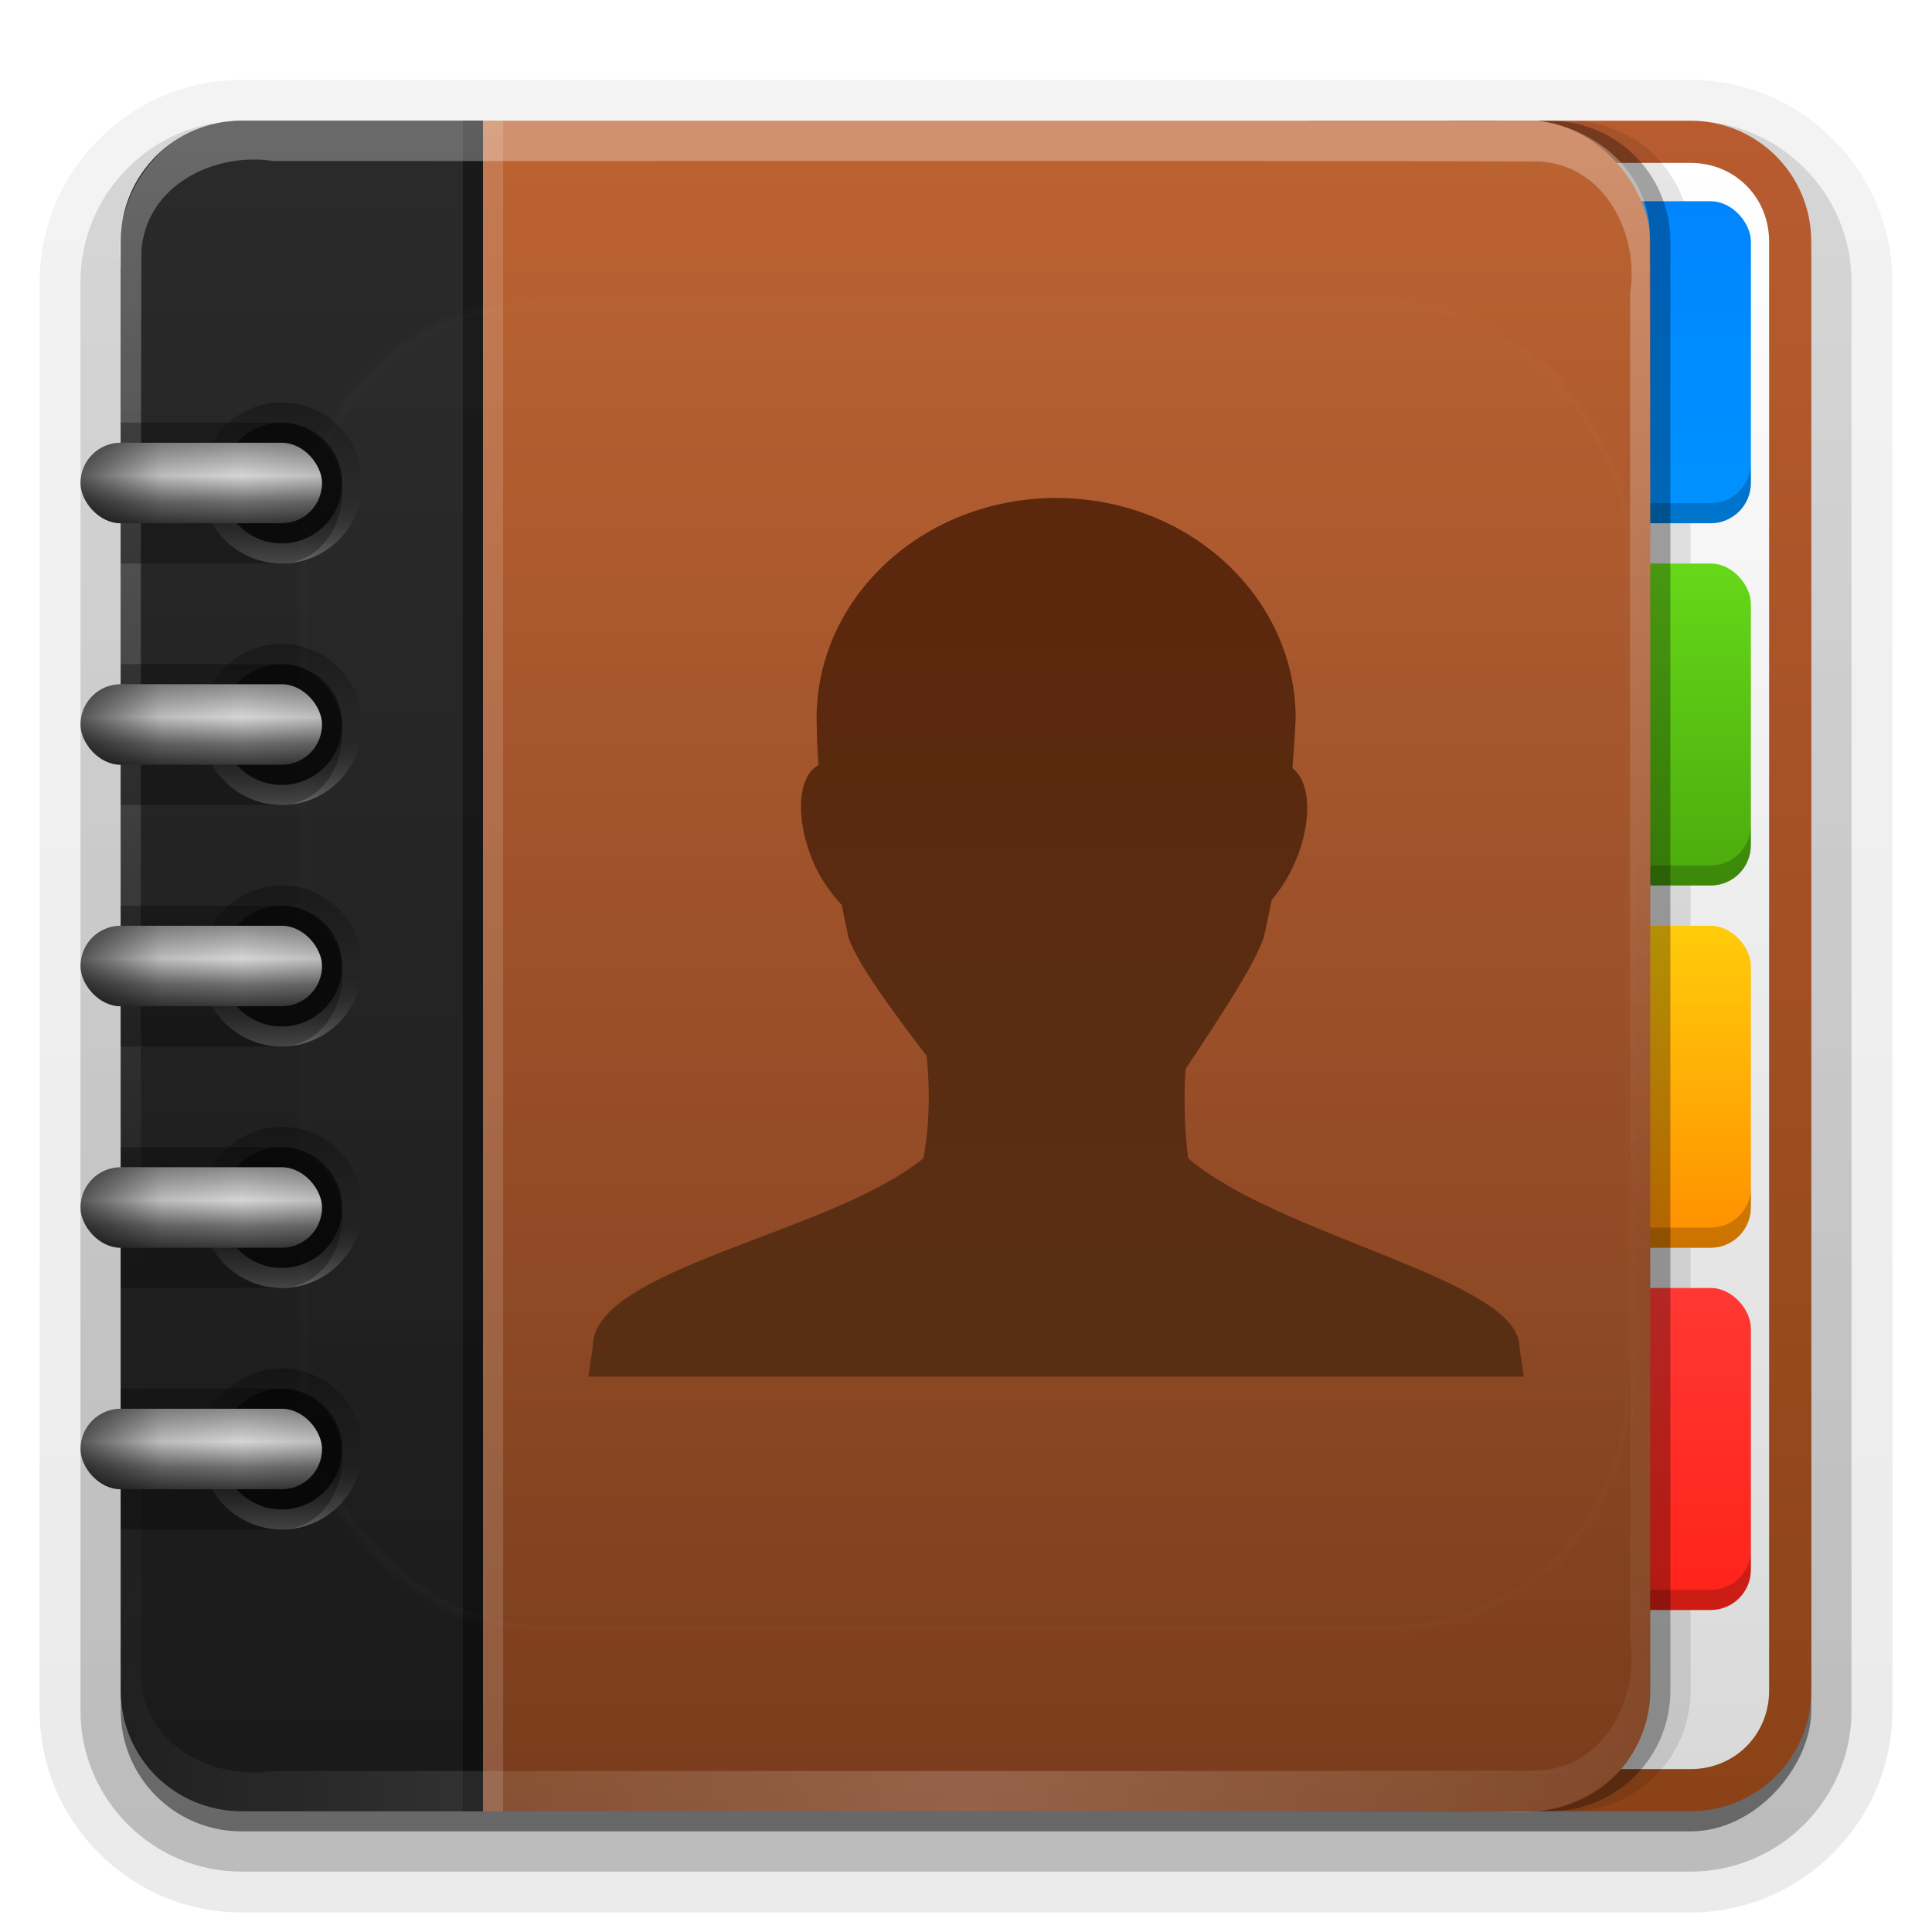 <svg height="96" width="96" xmlns="http://www.w3.org/2000/svg" xmlns:xlink="http://www.w3.org/1999/xlink"><linearGradient id="a"><stop offset="0" stop-color="#fff"/><stop offset="1" stop-color="#fff" stop-opacity="0"/></linearGradient><filter id="b" color-interpolation-filters="sRGB" height="1.384" width="1.384" x="-.192" y="-.192"><feGaussianBlur stdDeviation="5.28"/></filter><linearGradient id="c" gradientUnits="userSpaceOnUse" x1="48" x2="48" xlink:href="#a" y1="20.221" y2="138.661"/><clipPath id="d"><rect height="84" rx="6" width="84" x="6" y="6"/></clipPath><linearGradient id="e" gradientUnits="userSpaceOnUse" x1="54.75" x2="54.75" y1="90" y2="5.979"><stop offset="0" stop-color="#793c1c"/><stop offset="1" stop-color="#bd6332"/></linearGradient><linearGradient id="f" gradientUnits="userSpaceOnUse" x1="16" x2="16" y1="88" y2="8"><stop offset="0" stop-color="#1a1a1a"/><stop offset="1" stop-color="#2a2a2a"/></linearGradient><linearGradient id="g" gradientUnits="userSpaceOnUse" x1="9" x2="9" y1="22" y2="26"><stop offset="0" stop-color="#8a8a8a"/><stop offset=".41" stop-color="#d5d5d5"/><stop offset=".727" stop-color="#6f6f6f"/><stop offset="1" stop-color="#373737"/></linearGradient><linearGradient id="h" gradientUnits="userSpaceOnUse" spreadMethod="reflect" x1="4" x2="12" y1="24" y2="24"><stop offset="0"/><stop offset=".5" stop-opacity=".194"/><stop offset="1" stop-opacity="0"/></linearGradient><linearGradient id="i" gradientTransform="matrix(0 1 1 0 -10 10)" gradientUnits="userSpaceOnUse" x1="10" x2="18" y1="24" y2="24"><stop offset="0"/><stop offset=".5" stop-opacity="0"/><stop offset="1" stop-color="#fff"/></linearGradient><linearGradient id="j" gradientTransform="matrix(1.006 0 0 .994 100 0)" gradientUnits="userSpaceOnUse" x1="45.448" x2="45.448" y1="92.54" y2="7.017"><stop offset="0"/><stop offset="1" stop-opacity=".588"/></linearGradient><linearGradient id="k" gradientTransform="matrix(1.024 0 0 1.012 -1.143 -98.071)" gradientUnits="userSpaceOnUse" x1="32.251" x2="32.251" xlink:href="#j" y1="6.132" y2="90.239"/><linearGradient id="l" gradientTransform="translate(0 -97)" gradientUnits="userSpaceOnUse" x1="32.251" x2="32.251" xlink:href="#j" y1="6.132" y2="90.239"/><linearGradient id="m" gradientUnits="userSpaceOnUse" x1="36.357" x2="36.357" xlink:href="#a" y1="6" y2="63.893"/><radialGradient id="n" cx="48" cy="90.172" gradientTransform="matrix(1.157 0 0 .996 -7.551 .197)" gradientUnits="userSpaceOnUse" r="42" xlink:href="#a"/><linearGradient id="o" gradientUnits="userSpaceOnUse" x1="54.75" x2="54.75" y1="90" y2="5.979"><stop offset="0" stop-color="#8b4217"/><stop offset="1" stop-color="#b85c30"/></linearGradient><linearGradient id="p" gradientUnits="userSpaceOnUse" x1="88" x2="88" y1="88" y2="8"><stop offset="0" stop-color="#d9d9d9"/><stop offset="1" stop-color="#fff"/></linearGradient><linearGradient id="q" gradientUnits="userSpaceOnUse" x1="83" x2="83" y1="62" y2="45.969"><stop offset="0" stop-color="#ff8e00"/><stop offset="1" stop-color="#ffcc0a"/></linearGradient><linearGradient id="r" gradientUnits="userSpaceOnUse" x1="84" x2="84" y1="44" y2="28"><stop offset="0" stop-color="#4baa0c"/><stop offset="1" stop-color="#66d819"/></linearGradient><linearGradient id="s" gradientUnits="userSpaceOnUse" x1="84" x2="84" y1="26" y2="9.969"><stop offset="0" stop-color="#0092ff"/><stop offset="1" stop-color="#0085ff"/></linearGradient><linearGradient id="t" gradientUnits="userSpaceOnUse" x1="83" x2="83" y1="80" y2="63.969"><stop offset="0" stop-color="#ff2319"/><stop offset="1" stop-color="#ff3733"/></linearGradient><linearGradient id="u" gradientTransform="matrix(.942 0 0 .935 7.254 9.737)" gradientUnits="userSpaceOnUse" x1="56" x2="56" y1="16" y2="80"><stop offset="0" stop-color="#5a250b"/><stop offset="1" stop-color="#573115"/></linearGradient><g><g fill="url(#k)"><path d="m12-95.031c-5.511 0-10.031 4.52-10.031 10.031v71c0 5.511 4.52 10.031 10.031 10.031h72c5.511 0 10.031-4.52 10.031-10.031v-71c0-5.511-4.52-10.031-10.031-10.031z" opacity=".08" transform="scale(1 -1)"/><path d="m12-94.031c-4.972 0-9.031 4.06-9.031 9.031v71c0 4.972 4.06 9.031 9.031 9.031h72c4.972 0 9.031-4.06 9.031-9.031v-71c0-4.972-4.06-9.031-9.031-9.031z" opacity=".1" transform="scale(1 -1)"/><path d="m12-93c-4.409 0-8 3.591-8 8v71c0 4.409 3.591 8 8 8h72c4.409 0 8-3.591 8-8v-71c0-4.409-3.591-8-8-8z" opacity=".2" transform="scale(1 -1)"/><rect height="85" opacity=".3" rx="7" transform="scale(1 -1)" width="86" x="5" y="-92"/></g><rect fill="url(#l)" height="84" opacity=".45" rx="6" transform="scale(1 -1)" width="84" x="6" y="-91"/></g><path d="m72 6v84h12c3.324 0 6-2.676 6-6v-72c0-3.324-2.676-6-6-6z" fill="url(#o)"/><path d="m74.094 8.094v79.812h9.906c2.197 0 3.906-1.709 3.906-3.906v-72c0-2.197-1.709-3.906-3.906-3.906z" fill="url(#p)"/><path d="m66 6v84h12c3.324 0 6-2.676 6-6v-72c0-3.324-2.676-6-6-6z" opacity=".1"/><rect fill="url(#s)" height="16" rx="2" width="8" x="79" y="10"/><path d="m79 23v1c0 1.108.892 2 2 2h4c1.108 0 2-.892 2-2v-1c0 1.108-.892 2-2 2h-4c-1.108 0-2-.892-2-2z" opacity=".2"/><rect fill="url(#q)" height="16" rx="2" width="8" x="79" y="46"/><path d="m79 59v1c0 1.108.892 2 2 2h4c1.108 0 2-.892 2-2v-1c0 1.108-.892 2-2 2h-4c-1.108 0-2-.892-2-2z" opacity=".2"/><rect fill="url(#r)" height="16" rx="2" width="8" x="79" y="28"/><path d="m79 41v1c0 1.108.892 2 2 2h4c1.108 0 2-.892 2-2v-1c0 1.108-.892 2-2 2h-4c-1.108 0-2-.892-2-2z" opacity=".2"/><rect fill="url(#t)" height="16" rx="2" width="8" x="79" y="64"/><path d="m65 6v84h12c3.324 0 6-2.676 6-6v-72c0-3.324-2.676-6-6-6z" opacity=".3"/><path d="m79 77v1c0 1.108.892 2 2 2h4c1.108 0 2-.892 2-2v-1c0 1.108-.892 2-2 2h-4c-1.108 0-2-.892-2-2z" opacity=".2"/><rect fill="url(#e)" height="84" rx="6" width="76" x="6" y="6"/><path d="m24 6h1v84h-1z" fill="#fff" opacity=".15"/><path d="m12 6c-3.324 0-6 2.676-6 6v72c0 3.324 2.676 6 6 6h12v-84z" fill="url(#f)"/><path d="m23 6h1v84h-1z" opacity=".4"/><path d="m12 6c-3.85-.135-6.569 3.743-6 7.356.018 23.711-.036 47.424.027 71.134-.859 2.298 4.493 5.809 3.285 4.728-3.205-1.989-2.122-6.022-2.312-9.157.017-22.525-.034-45.052.026-67.576.209-3.259 3.613-4.942 6.557-4.485 20.977.017 41.956-.034 62.932.026 3.259.209 4.942 3.613 4.485 6.557-.023 23.652.047 47.307-.035 70.957.413 2.431-5.153 5.528-1.088 2.991 3.064-2.517 1.889-6.711 2.123-10.148-.021-22.333.041-44.667-.031-66.998-.251-3.734-4.101-5.9-7.551-5.385-20.806 0-41.612 0-62.418 0z" fill="url(#m)" opacity=".3"/><path d="m12 90c-3.85.135-6.569-3.743-6-7.356.018-23.711-.036-47.424.027-71.134-.859-2.298 4.493-5.809 3.285-4.728-3.205 1.989-2.122 6.022-2.312 9.157.017 22.525-.034 45.052.026 67.576.209 3.259 3.613 4.942 6.557 4.485 20.977-.017 41.956.034 62.932-.026 3.259-.209 4.942-3.613 4.485-6.557-.023-23.652.047-47.307-.035-70.957.413-2.431-5.153-5.528-1.088-2.991 3.064 2.517 1.889 6.711 2.123 10.148-.021 22.333.041 44.667-.031 66.998-.251 3.734-4.101 5.9-7.551 5.385-20.806 0-41.612 0-62.418 0z" fill="url(#n)" opacity=".2"/><path d="m52.478 24.745c-6.576 0-11.902 4.907-11.902 10.946.016.692.021 1.465.094 2.326-1.041.546-1.178 2.685-.25 4.837.358.83.85 1.501 1.343 2.047.016.018.046.044.062.062.118.569.201 1.002.344 1.643.441 1.302 2.268 3.755 3.874 5.861.16 1.624.166 3.238-.156 5.086-4.621 3.772-16.449 5.46-16.432 9.365l-.219 1.488h46.483l-.219-1.488c-.019-3.342-11.899-5.46-16.463-9.365-.185-1.496-.219-2.961-.125-4.434 1.46-2.215 3.385-5.07 3.874-6.512.18-.747.267-1.25.406-1.892.431-.518.838-1.123 1.156-1.861.882-2.044.773-4.019-.125-4.682.063-.888.13-1.722.156-2.481 0-6.039-5.326-10.946-11.902-10.946z" fill="url(#u)"/><rect height="66" rx="12" style="opacity:.1;stroke:#fff;stroke-width:.5;stroke-linecap:round;clip-path:url(#d);fill:url(#c);filter:url(#b)" width="66" x="15" y="15"/><g id="v"><path d="m10 24c0-2.209 1.791-4 4-4s4 1.791 4 4-1.791 4-4 4-4-1.791-4-4zm1 0c0 1.657 1.343 3 3 3s3-1.343 3-3-1.343-3-3-3-3 1.343-3 3z" fill="url(#i)" opacity=".3"/><path d="m6 21v7h8c1.646 0 3-1.579 3-3.5 0-1.921-1.354-3.5-3-3.5z" opacity=".3"/><path d="m17 24a3 3 0 1 1 -6 0 3 3 0 1 1 6 0z" opacity=".6"/><rect fill="url(#g)" height="4" rx="2" width="12" x="4" y="22"/><rect fill="url(#h)" height="4" opacity=".6" rx="2" width="12" x="4" y="22"/></g><use height="96" transform="translate(0 12)" width="96" xlink:href="#v"/><use height="96" transform="translate(0 24)" width="96" xlink:href="#v"/><use height="96" transform="translate(0 36)" width="96" xlink:href="#v"/><use height="96" transform="translate(0 48)" width="96" xlink:href="#v"/></svg>